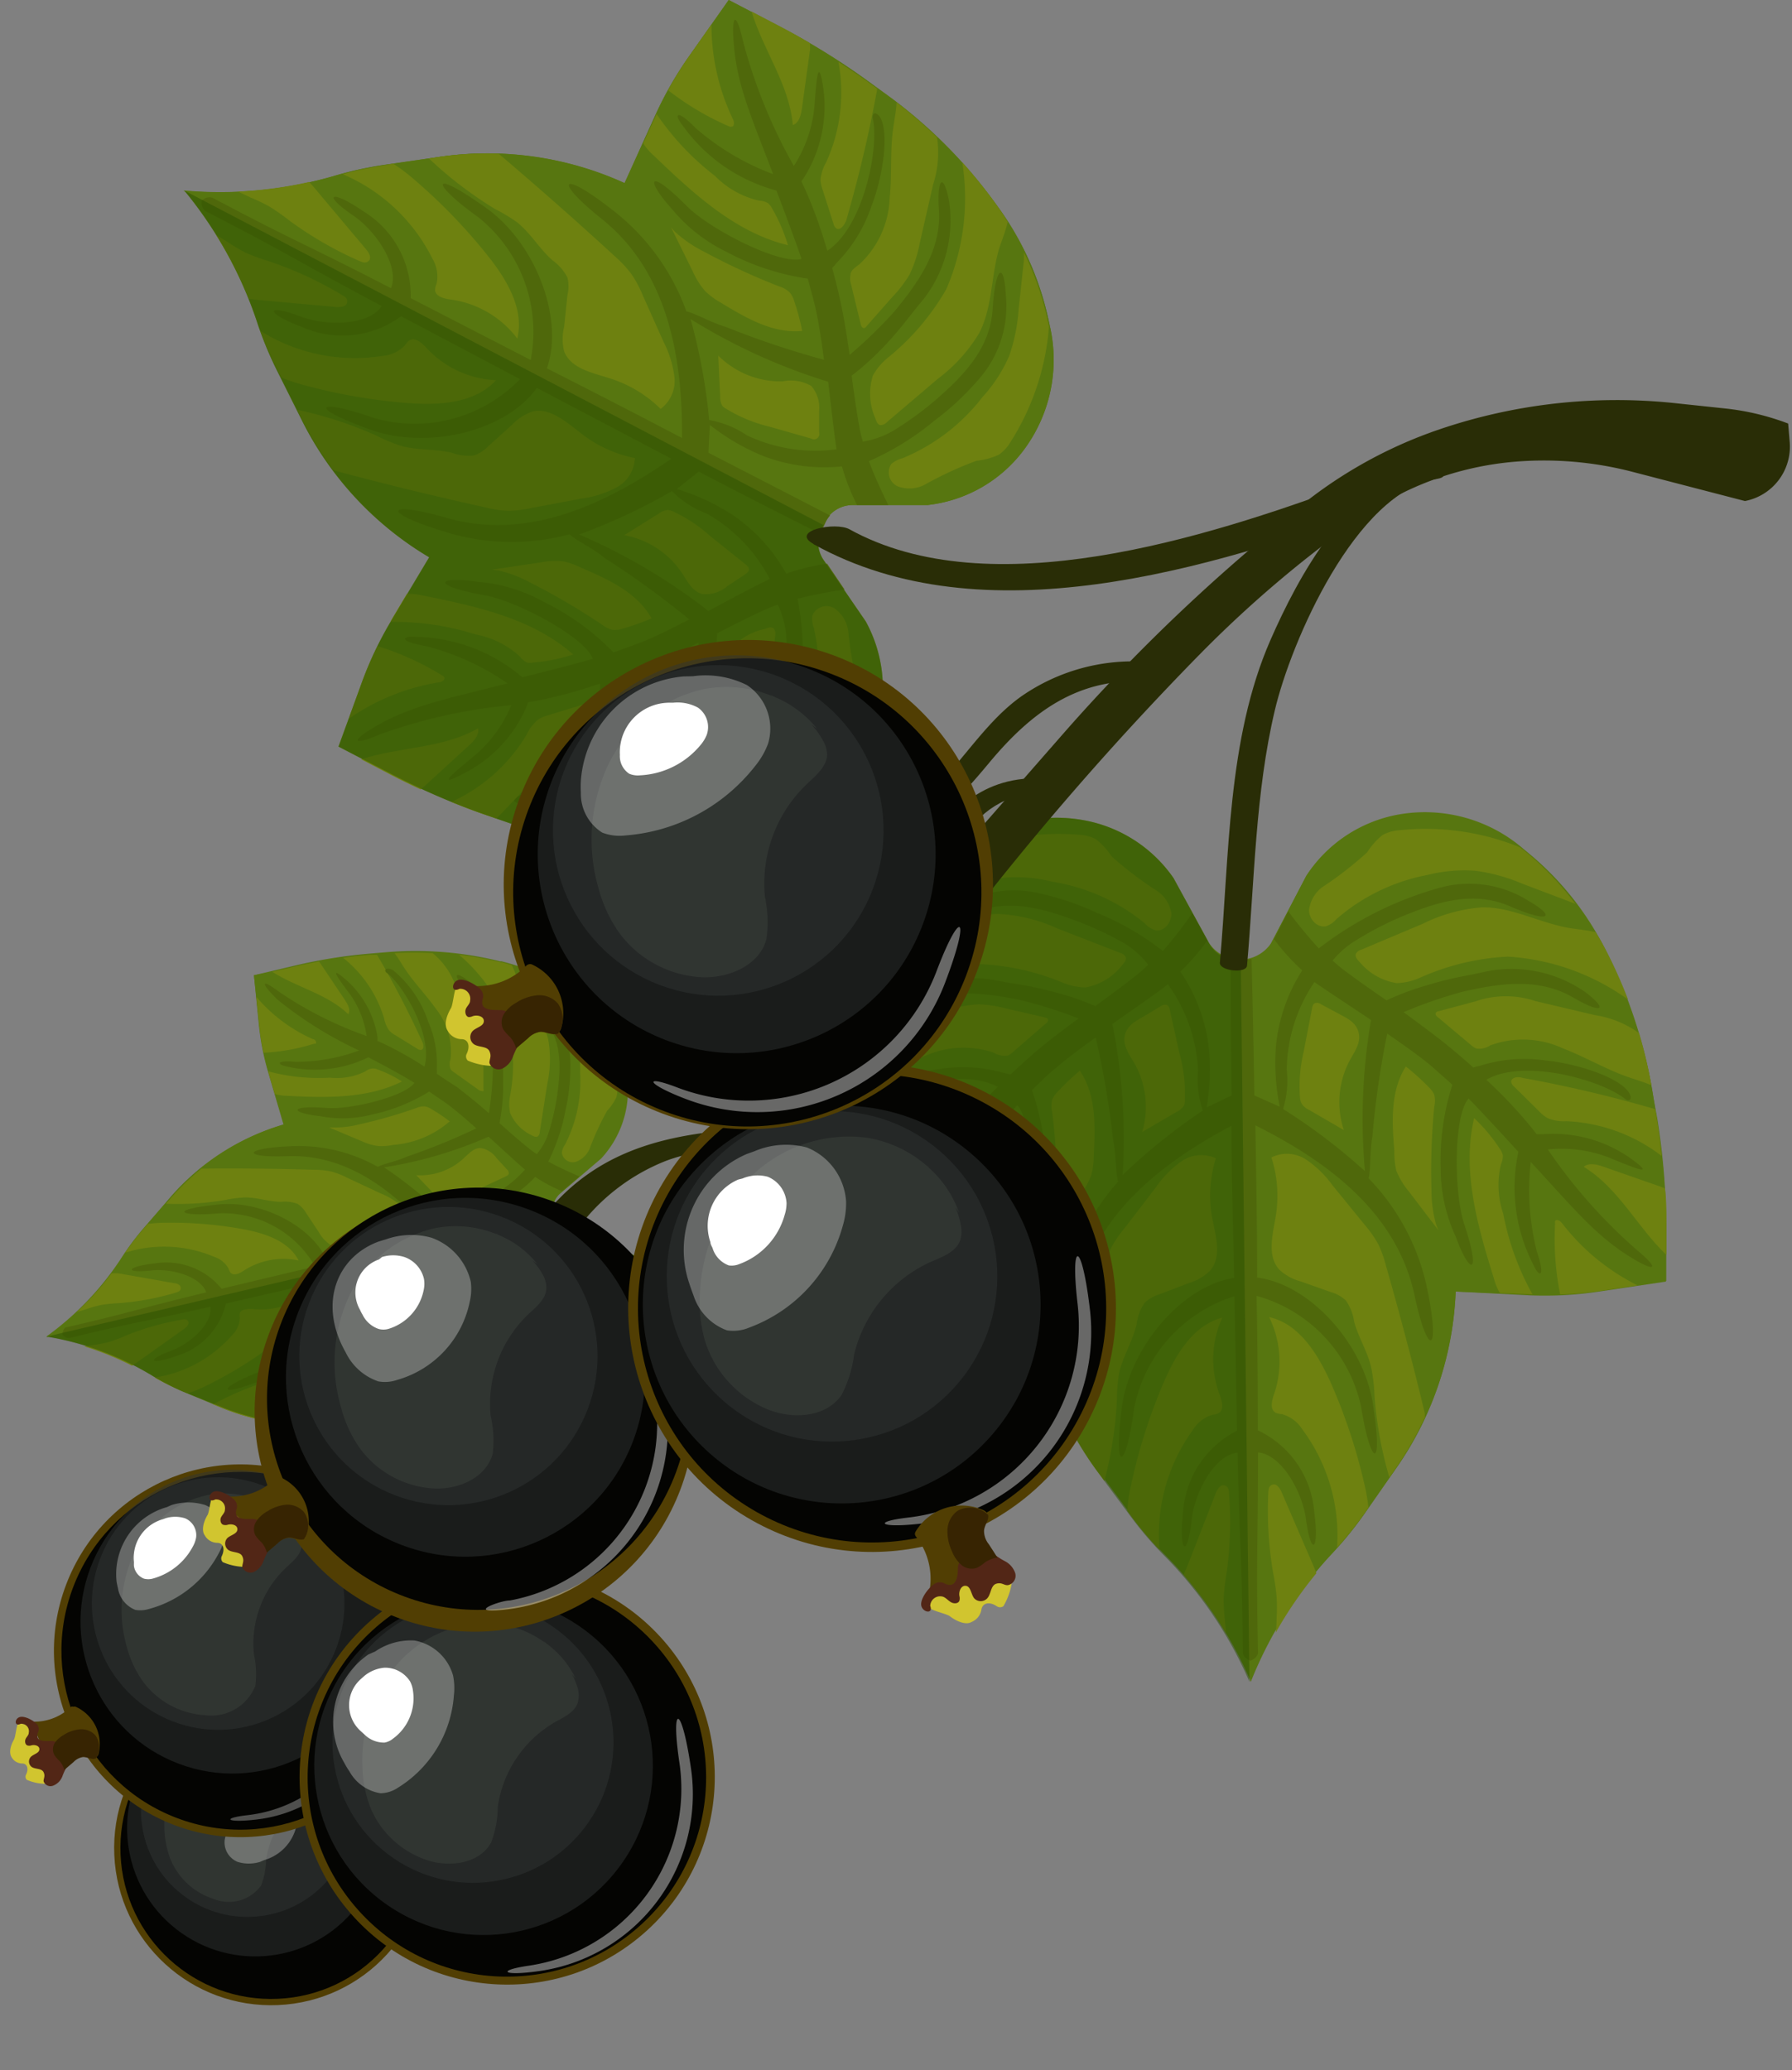 <svg xmlns="http://www.w3.org/2000/svg" viewBox="-0.581 0 102.892 118.879"><rect x="-0.581" y="0" width="102.892" height="118.879" fill="#808080" stroke="none"/><title>Depositphotos_103428438_03</title><g data-name="Layer 2"><g data-name="—ÎÓÈ_1"><path d="M50.63 74.69a20.75 20.75 0 0 0 3.89.1l4.3-.3a19 19 0 0 0 3.69 10l1.92 2.59a20.69 20.69 0 0 0 1.92 2.24 23.53 23.53 0 0 1 4.89 7.24 23.56 23.56 0 0 1 4.68-7.37 20.69 20.69 0 0 0 1.86-2.29l1.84-2.64A19 19 0 0 0 83 74.16l4.31.18a20.73 20.73 0 0 0 3.89-.21l3.89-.58v-3.37a40.76 40.76 0 0 0-.51-5.92L94.35 63a28 28 0 0 0-2.91-8.68l-.06-.11A17.07 17.07 0 0 0 87.13 49l-.43-.36a8.66 8.66 0 0 0-7-1.83 8 8 0 0 0-5.29 3.51l-2 3.83a2.15 2.15 0 0 1-3.57 0l-2.04-3.73a8 8 0 0 0-5.38-3.36 8.66 8.66 0 0 0-7 2l-.42.37a17.07 17.07 0 0 0-4.1 5.31l-.05.11a28 28 0 0 0-2.67 8.76L47 64.93a41 41 0 0 0-.35 5.93v3.37z" fill="#577610"/><path d="M70.66 55.11a1.8 1.8 0 0 0 1.77-1l2-3.83a8 8 0 0 1 5.29-3.51 8.66 8.66 0 0 1 7 1.83l.43.36a17.08 17.08 0 0 1 4.25 5.19l.06.11A28 28 0 0 1 94.35 63l.21 1.3a40.76 40.76 0 0 1 .51 5.92v3.37l-3.89.58a20.73 20.73 0 0 1-3.89.21L83 74.16a19 19 0 0 1-3.41 10.12l-1.84 2.64a20.69 20.69 0 0 1-1.86 2.29 23.56 23.56 0 0 0-4.68 7.37z" fill="#577610"/><path d="M89.11 70.24c-.1-.13-.32-.27-.4-.12a.24.24 0 0 0 0 .12 16.07 16.07 0 0 0 .29 4.09 20.7 20.7 0 0 0 2.27-.2l2.18-.32a12.52 12.52 0 0 1-4.34-3.57z" fill="#6e8110"/><path d="M73 85.67c-.1-.23-.29-.5-.52-.42s-.23.3-.24.5a21.3 21.3 0 0 0 .28 4.57 12.64 12.64 0 0 1 .2 1.39 9.62 9.62 0 0 1 0 1.19q0 .42-.05.84a23.53 23.53 0 0 1 2.33-3.4c-.05-.16-.12-.31-.18-.46z" fill="#6e8110"/><path d="M75.82 79.38c-.73-1.63-1.82-3.38-3.53-3.75a5.77 5.77 0 0 1 .28 4.43c-.13.37-.25.89.11 1.07a1.19 1.19 0 0 0 .34.07 2 2 0 0 1 1.17.87 10.2 10.2 0 0 1 2 6.79 20.56 20.56 0 0 0 1.55-1.94l.25-.36a10.88 10.88 0 0 0-.26-1.46 32.06 32.06 0 0 0-1.91-5.72z" fill="#6e8110"/><path d="M79 72.69a6.61 6.61 0 0 0-.45-1.26 6.81 6.81 0 0 0-.79-1.12l-1.84-2.26a6 6 0 0 0-1.5-1.46 2 2 0 0 0-2-.13 7.22 7.22 0 0 1 .26 3.31c-.17 1.07-.54 2.32.19 3.13a2.89 2.89 0 0 0 1.23.68l1.72.61a2.1 2.1 0 0 1 .87.48 2.75 2.75 0 0 1 .48 1.22c.25.94.82 1.79 1 2.74a9.9 9.9 0 0 1 .17 1.52 22.52 22.52 0 0 0 .85 4.68l.38-.54a19.09 19.09 0 0 0 1.66-2.91v-.22Q80.21 76.9 79 72.69z" fill="#6e8110"/><path d="M85.6 66.85a1.12 1.12 0 0 0 .11-.5.88.88 0 0 0-.16-.36 9.73 9.73 0 0 0-1.49-1.79c-.72 3.06.21 6.23 1.14 9.23a3.34 3.34 0 0 0 .34.82l1.8.07h.07a15.42 15.42 0 0 1-1.68-4.63 5.13 5.13 0 0 1-.13-2.84z" fill="#6e8110"/><path d="M79.59 67.22a4.51 4.51 0 0 0 .71 1.18l1.7 2.23c-.05-.14-.11-.27-.15-.41a7.43 7.43 0 0 1-.24-1.9 38.22 38.22 0 0 1 .16-4.77 1.5 1.5 0 0 0 0-.69 1.39 1.39 0 0 0-.32-.44 13.34 13.34 0 0 0-1.31-1.18c-.9 1.4-.8 3.2-.66 4.86a4.52 4.52 0 0 0 .11 1.12z" fill="#6e8110"/><path d="M74.16 63.38a1 1 0 0 0 .42.35l2 1.16a5.08 5.08 0 0 1 .34-4c.27-.5.65-1 .51-1.59s-.63-.81-1.09-1.06l-1.06-.57a.41.41 0 0 0-.36-.07c-.11.05-.15.19-.17.32l-.48 2.48a8.54 8.54 0 0 0-.21 2.6.92.92 0 0 0 .1.38z" fill="#6e8110"/><path d="M91.5 67c-.38-.14-.85-.26-1.15 0 2 1.21 3.08 3.47 4.75 5.06v-1.9c0-.64 0-1.28-.08-1.92l-.34-.13z" fill="#6e8110"/><path d="M86.19 62.14a.44.44 0 0 0 .16.25l1.45 1.43a2.13 2.13 0 0 0 .47.38 2.42 2.42 0 0 0 1.08.18 9.67 9.67 0 0 1 5.48 2c-.08-.69-.16-1.39-.27-2.08l-.1-.61a75.9 75.9 0 0 0-7.63-1.8c-.27-.09-.67-.02-.64.25z" fill="#6e8110"/><path d="M87.6 57.49a5.35 5.35 0 0 0-3.44 0l-2.16.58a.21.21 0 0 0-.13.07c-.06.09 0 .2.11.27L83.87 60a1 1 0 0 0 .33.21 1.15 1.15 0 0 0 .78-.18 5.45 5.45 0 0 1 4.16.16c1.33.51 2.56 1.26 3.92 1.71.39.13.8.25 1.18.42a27.76 27.76 0 0 0-.71-3A5.9 5.9 0 0 0 91 58.29z" fill="#6e8110"/><path d="M84.53 52.1a9.2 9.2 0 0 0-3.41.94l-3.56 1.5a.47.47 0 0 0-.29.23c-.06.17.08.33.2.45a3.47 3.47 0 0 0 2.13 1.23 3.53 3.53 0 0 0 1.4-.33 14 14 0 0 1 5-1.19 13.18 13.18 0 0 1 6.9 2.47 27.9 27.9 0 0 0-1.41-3.1l-.06-.11c-.12-.23-.26-.44-.39-.66-.48-.12-1-.16-1.49-.24-1.73-.29-3.31-1.21-5.02-1.19z" fill="#6e8110"/><path d="M79.8 47.67a2.35 2.35 0 0 0-1 .28 4.11 4.11 0 0 0-.89 1 21.16 21.16 0 0 1-2.58 2 1.92 1.92 0 0 0-.75 1.31c0 .52.48 1.05 1 .92a1.46 1.46 0 0 0 .58-.41 11.13 11.13 0 0 1 5.22-2.53 8.65 8.65 0 0 1 2.76-.24 10.34 10.34 0 0 1 2.68.74l2.64 1 .41.16a17 17 0 0 0-2.74-2.9l-.42-.34a14.39 14.39 0 0 0-6.91-.99z" fill="#6e8110"/><path d="M48.46 72.39c-1.57 1.36-.91 1.29.52.31 1.88-1.29 3.16-2.95 5.38-5.5a14.41 14.41 0 0 1-.21 5.15c-.49 1.59-.08 1.46.2.79a9.67 9.67 0 0 0 .7-6.54s2-2.3 2.78-3.14c.9 1 1 5.38.45 7.2-.91 3-.24 2.95.51.69a9.27 9.27 0 0 0 .68-3.91 14.3 14.3 0 0 0-.8-4.84s1-1 1.3-1.21c.7-.61 1.61-1.28 2.36-1.82a51.32 51.32 0 0 1 1 5.87c.17.79.14 1.91.29 2.41a12.83 12.83 0 0 0-3.11 6.5c-.64 3.69.09 3.91.75.29.87-4.73 4.7-7.79 8.87-10 0 3.11.09 5.63.15 8.74-3 .45-6 4-6.45 7.45-.5 4 .26 3.46.69.13a8.43 8.43 0 0 1 5.78-6.53q.07 3.86.15 7.72a5.68 5.68 0 0 0-3.11 4.79c-.24 2.18.25 2.61.5.34.17-1.57 1.3-3.73 2.64-3.87.1 5.4.27 6.07.3 11.48 0 .21.2.37.44.47.24-.1.43-.27.43-.48-.12-5.41 0-6.09 0-11.48 1.34.11 2.53 2.23 2.75 3.8.3 2.26.78 1.82.48-.36a5.68 5.68 0 0 0-3.24-4.71q0-3.86-.07-7.72a8.43 8.43 0 0 1 6 6.37c.52 3.31 1.3 3.87.68-.15-.53-3.46-3.63-6.9-6.65-7.27 0-3.11-.05-5.63-.1-8.74 4.23 2.11 8.14 5.07 9.14 9.77.77 3.6 1.49 3.36.74-.31A12.83 12.83 0 0 0 78 67.66c.13-.5.07-1.62.22-2.42a51.25 51.25 0 0 1 .85-5.89c.76.53 1.69 1.17 2.41 1.76.26.22 1.33 1.17 1.33 1.18a14.29 14.29 0 0 0-.67 4.86A9.26 9.26 0 0 0 83 71c.81 2.23 1.49 2.31.49-.71-.6-1.8-.62-6.23.25-7.21.82.82 2.86 3.06 2.86 3.06a9.67 9.67 0 0 0 .88 6.52c.29.66.71.78.18-.8a14.44 14.44 0 0 1-.35-5.14c2.3 2.48 3.61 4.11 5.53 5.34 1.46.94 2.11 1 .51-.33A30.26 30.26 0 0 1 88.29 66a7.61 7.61 0 0 1 3.52.47c1.35.55 2.88 1.22 1.17 0A7.68 7.68 0 0 0 88 65.13h-.35l-.27-.35A27.46 27.46 0 0 0 84.76 62c2.14-1.24 6.56 0 7.94 1.08.33.27.54-.07.1-.53-.85-.89-3.25-1.53-4.6-1.65a8.43 8.43 0 0 0-3.81.3 3.39 3.39 0 0 0-.38.1q-.67-.61-1.37-1.18c-.85-.7-1.73-1.33-2.63-2a26.09 26.09 0 0 1 3.37-1.17c2.09-.48 4.37-.84 6.37.33 1.57.92 2.06.76.79-.24a7.39 7.39 0 0 0-5.73-1.27c-1.4.32-1.83.32-3.27.75a16.22 16.22 0 0 0-2.51.92 69.76 69.76 0 0 1-2.48-1.76c-.22-.17-.42-.35-.62-.52A5.21 5.21 0 0 1 77.27 54 18.69 18.69 0 0 1 80 52.59c2-.82 4-1.44 6.07-.57 2.29 1 2.78.67 1.1-.3A6.37 6.37 0 0 0 82 51a20.13 20.13 0 0 0-6.86 3.46 27.15 27.15 0 0 1-1.75-2.13l-.82 1.6a12.35 12.35 0 0 0 1.62 1.79 9.78 9.78 0 0 0-1.51 4.36 12.53 12.53 0 0 0 .22 3.47l-1.46-.65q-.06-3.91-.16-7.83a1.79 1.79 0 0 1-.6 0 3.36 3.36 0 0 1-.6 0q0 3.92.06 7.83l-1.44.69a12.55 12.55 0 0 0 .12-3.48 9.77 9.77 0 0 0-1.63-4.32A12.4 12.4 0 0 0 68.74 54l-.86-1.57a27.22 27.22 0 0 1-1.69 2.18 15.57 15.57 0 0 0-3.81-2.2 15.62 15.62 0 0 0-3.14-1.08 6.37 6.37 0 0 0-5.19.9c-1.65 1-1.15 1.31 1.11.26 2-.93 4.06-.37 6.09.4A18.77 18.77 0 0 1 64 54.18a5.22 5.22 0 0 1 1.35 1.22c-.2.18-.39.37-.61.54-.79.63-1.61 1.23-2.43 1.83a16.28 16.28 0 0 0-2.54-.85c-1.45-.38-1.88-.37-3.29-.65a7.39 7.39 0 0 0-5.69 1.43c-1.24 1-.75 1.19.8.22 2-1.22 4.25-.93 6.36-.51a26.25 26.25 0 0 1 3.4 1.07c-.88.65-1.75 1.3-2.57 2q-.68.6-1.34 1.22a3.38 3.38 0 0 0-.39-.09 8.43 8.43 0 0 0-3.82-.2c-1.34.15-3.72.86-4.55 1.77-.43.47-.21.8.12.53 1.35-1.14 5.74-2.48 7.91-1.3a27.29 27.29 0 0 0-2.54 2.85l-.26.36h-.35A7.68 7.68 0 0 0 48.67 67c-1.68 1.26-.17.55 1.17 0a7.6 7.6 0 0 1 3.51-.57 30.23 30.23 0 0 1-4.89 5.96zm24.84-11a9.18 9.18 0 0 1 1.59-5c.6.43 2.64 1.76 3.25 2.18a33.67 33.67 0 0 0-.35 8.68 33.56 33.56 0 0 0-4.7-3.57 5.59 5.59 0 0 0 .2-2.32zm-6.81-4.85a9.18 9.18 0 0 1 1.72 4.92 5.6 5.6 0 0 0 .27 2.31 33.55 33.55 0 0 0-4.6 3.7 33.65 33.65 0 0 0-.59-8.67c.61-.45 2.61-1.8 3.19-2.29z" fill="#4f680b"/><path d="M52.65 70.75c.1-.14.31-.27.4-.13a.26.26 0 0 1 0 .12 16 16 0 0 1-.17 4.1 20.88 20.88 0 0 1-2.27-.14l-2.19-.26a12.52 12.52 0 0 0 4.23-3.69z" fill="#6e8110"/><path d="M69.23 85.73c.09-.23.27-.51.51-.43s.24.3.25.49a21.33 21.33 0 0 1-.15 4.58 12.65 12.65 0 0 0-.16 1.39 10 10 0 0 0 .06 1.18l.08.84a23.53 23.53 0 0 0-2.42-3.33c0-.16.11-.31.17-.46z" fill="#6e8110"/><path d="M66.18 79.51c.69-1.64 1.7-3.4 3.42-3.85a5.77 5.77 0 0 0-.15 4.43c.14.37.27.88-.08 1.07a1.18 1.18 0 0 1-.34.08 2 2 0 0 0-1.14.9A10.2 10.2 0 0 0 66 89a20.48 20.48 0 0 1-1.6-1.9l-.26-.35a10.79 10.79 0 0 1 .22-1.47 32 32 0 0 1 1.82-5.77z" fill="#6e8110"/><path d="M62.8 72.92a6.67 6.67 0 0 1 .42-1.27 6.73 6.73 0 0 1 .78-1.14l1.77-2.31a6 6 0 0 1 1.46-1.5 2 2 0 0 1 2-.19 7.22 7.22 0 0 0-.23 3.32c.2 1.07.61 2.31-.1 3.13a2.89 2.89 0 0 1-1.21.71l-1.7.65a2.1 2.1 0 0 0-.86.5 2.76 2.76 0 0 0-.45 1.23c-.23.95-.77 1.81-1 2.76a9.83 9.83 0 0 0-.13 1.53 22.5 22.5 0 0 1-.72 4.7l-.39-.53a19 19 0 0 1-1.74-2.86v-.22q1.03-4.27 2.1-8.51z" fill="#6e8110"/><path d="M56.06 67.26a1.12 1.12 0 0 1-.12-.49.88.88 0 0 1 .15-.36 9.65 9.65 0 0 1 1.44-1.83c.8 3 0 6.23-.88 9.26a3.38 3.38 0 0 1-.32.83l-1.8.12h-.07A15.47 15.47 0 0 0 56 70.12a5.15 5.15 0 0 0 .06-2.86z" fill="#6e8110"/><path d="M62.08 67.47a4.5 4.5 0 0 1-.68 1.2l-1.6 2.27c0-.14.1-.27.14-.42a7.41 7.41 0 0 0 .18-1.91 38.32 38.32 0 0 0-.29-4.77 1.48 1.48 0 0 1 0-.69 1.37 1.37 0 0 1 .31-.45 13.48 13.48 0 0 1 1.28-1.22c.94 1.38.89 3.17.8 4.84a4.49 4.49 0 0 1-.14 1.15z" fill="#6e8110"/><path d="M67.4 63.48a1 1 0 0 1-.41.36L65 65a5.08 5.08 0 0 0-.45-3.95c-.29-.5-.67-1-.55-1.58s.61-.83 1.06-1.09l1-.6a.41.41 0 0 1 .35-.08c.12.05.16.19.18.31l.55 2.47a8.52 8.52 0 0 1 .31 2.59.91.91 0 0 1-.05.41z" fill="#6e8110"/><path d="M50.16 67.59c.38-.15.85-.28 1.15 0-1.94 1.27-3 3.56-4.61 5.19v-3.83l.34-.14z" fill="#6e8110"/><path d="M55.34 62.57a.45.45 0 0 1-.15.25l-1.41 1.47a2.13 2.13 0 0 1-.46.39 2.42 2.42 0 0 1-1.07.21A9.67 9.67 0 0 0 46.82 67c.06-.7.12-1.39.21-2.08l.08-.62a76 76 0 0 1 7.58-2c.31-.06.67 0 .65.27z" fill="#6e8110"/><path d="M53.8 58a7.13 7.13 0 0 1 1.83-.33 7.12 7.12 0 0 1 1.61.25l2.2.51a.22.22 0 0 1 .13.07c.06.09 0 .2-.1.27l-1.87 1.62a1 1 0 0 1-.32.22 1.15 1.15 0 0 1-.79-.16 5.45 5.45 0 0 0-4.15.27c-1.32.54-2.53 1.33-3.87 1.81-.38.14-.79.27-1.17.45a27.92 27.92 0 0 1 .63-3 5.9 5.9 0 0 1 2.52-1.16z" fill="#6e8110"/><path d="M56.72 52.48a9.21 9.21 0 0 1 3.43.84l3.6 1.4a.47.47 0 0 1 .3.23c.06.16-.07.33-.19.46a3.47 3.47 0 0 1-2.1 1.29 3.54 3.54 0 0 1-1.38-.3 14 14 0 0 0-5-1.05A13.18 13.18 0 0 0 48.55 58a28 28 0 0 1 1.32-3.14l.05-.11c.11-.23.25-.44.37-.67.48-.13 1-.18 1.48-.28 1.69-.31 3.23-1.28 4.95-1.32z" fill="#6e8110"/><path d="M61.33 47.93a2.35 2.35 0 0 1 1 .25 4.11 4.11 0 0 1 .92 1 21.14 21.14 0 0 0 2.64 2 1.92 1.92 0 0 1 .79 1.29c0 .52-.45 1.07-.95.94a1.45 1.45 0 0 1-.59-.4 11.14 11.14 0 0 0-5.29-2.38 8.64 8.64 0 0 0-2.8-.23 10.36 10.36 0 0 0-2.66.82l-2.61 1.06-.4.17a17.05 17.05 0 0 1 2.62-3l.41-.35a14.39 14.39 0 0 1 6.92-1.17z" fill="#6e8110"/><path d="M70.66 55.11a1.8 1.8 0 0 1-1.8-.92l-2.06-3.77a8 8 0 0 0-5.38-3.36 8.66 8.66 0 0 0-7 2l-.42.37a17.07 17.07 0 0 0-4.1 5.31l-.05.11a28 28 0 0 0-2.67 8.76L47 64.93a41 41 0 0 0-.35 5.93v3.37l3.9.47a20.75 20.75 0 0 0 3.89.1l4.3-.3a19 19 0 0 0 3.69 10l1.92 2.59a20.69 20.69 0 0 0 1.92 2.24 23.53 23.53 0 0 1 4.89 7.24z" fill="#2a5100" opacity=".5"/><path d="M20.19 39.2a20.73 20.73 0 0 1 1.67-3.52l2.2-3.68a19 19 0 0 1-7.28-7.81l-1.44-2.88a20.85 20.85 0 0 1-1.13-2.72A23.54 23.54 0 0 0 10 10.94a23.56 23.56 0 0 0 8.69-.86 20.66 20.66 0 0 1 2.88-.62L24.71 9a19 19 0 0 1 10.57 1.51l1.78-3.93A20.75 20.75 0 0 1 39 3.21L41.26 0l3 1.56a40.72 40.72 0 0 1 5.04 3.13l1.07.77A28 28 0 0 1 56.8 12l.07.1a17.1 17.1 0 0 1 2.72 6.13l.12.55a8.66 8.66 0 0 1-1.53 7.09A8 8 0 0 1 52.67 29h-4.3a1.8 1.8 0 0 0-1.67 1.14 1.8 1.8 0 0 0 0 2l2.43 3.54a8 8 0 0 1 .59 6.32 8.66 8.66 0 0 1-4.95 5.3l-.52.21a17.07 17.07 0 0 1-6.59 1.27h-.12a28 28 0 0 1-9-1.56l-1.24-.43a40.82 40.82 0 0 1-5.45-2.36l-3-1.56z" fill="#577610"/><path d="M46.7 30.15A1.8 1.8 0 0 1 48.37 29h4.3a8 8 0 0 0 5.51-3.14 8.66 8.66 0 0 0 1.53-7.09l-.12-.55a17.09 17.09 0 0 0-2.72-6.13L56.8 12a28 28 0 0 0-6.43-6.51l-1.07-.8a40.72 40.72 0 0 0-5.05-3.13L41.26 0 39 3.21a20.75 20.75 0 0 0-1.94 3.38l-1.78 3.93A19 19 0 0 0 24.71 9l-3.19.46a20.66 20.66 0 0 0-2.88.63 23.56 23.56 0 0 1-8.69.86z" fill="#577610"/><path d="M41.51 6.86c.07.15.09.41-.08.41a.25.25 0 0 1-.12 0 16.06 16.06 0 0 1-3.53-2.09A20.76 20.76 0 0 1 39 3.21l1.27-1.8a12.52 12.52 0 0 0 1.24 5.45z" fill="#6e8110"/><path d="M20.45 14.33c.16.19.32.48.14.65s-.37.07-.55 0a21.31 21.31 0 0 1-4-2.31 12.76 12.76 0 0 0-1.15-.81 9.68 9.68 0 0 0-1.07-.51l-.73-.35a23.56 23.56 0 0 0 4.08-.55c.12.12.22.24.33.37z" fill="#6e8110"/><path d="M27.36 14.6c1.12 1.39 2.18 3.11 1.76 4.84a5.77 5.77 0 0 0-3.82-2.24c-.39-.05-.91-.18-.9-.58a1.2 1.2 0 0 1 .09-.34 2 2 0 0 0-.25-1.44A10.2 10.2 0 0 0 19.09 10a20.52 20.52 0 0 1 2.43-.51L22 9.4a10.81 10.81 0 0 1 1.18.89 32.06 32.06 0 0 1 4.18 4.31z" fill="#6e8110"/><path d="M34.77 14.76a6.59 6.59 0 0 1 .92 1 6.7 6.7 0 0 1 .64 1.21l1.19 2.66a6 6 0 0 1 .62 2 2 2 0 0 1-.79 1.85 7.22 7.22 0 0 0-2.84-1.73c-1-.33-2.32-.56-2.7-1.58a2.9 2.9 0 0 1 0-1.4l.19-1.83a2.11 2.11 0 0 0 0-1 2.76 2.76 0 0 0-.87-1c-.73-.65-1.23-1.53-2-2.16a9.79 9.79 0 0 0-1.29-.78 22.57 22.57 0 0 1-3.79-2.9l.66-.1a19 19 0 0 1 3.34-.17l.17.14q3.33 2.83 6.55 5.79z" fill="#6e8110"/><path d="M43 11.52a1.11 1.11 0 0 1 .49.13.86.86 0 0 1 .25.3 9.66 9.66 0 0 1 .92 2.13c-3.05-.74-5.46-3-7.73-5.17a3.34 3.34 0 0 1-.58-.68l.75-1.64v-.07a15.43 15.43 0 0 0 3.37 3.58A5.14 5.14 0 0 0 43 11.52z" fill="#6e8110"/><path d="M39.91 16.72a4.54 4.54 0 0 1-.73-1.17l-1.23-2.49c.1.11.19.22.3.32a7.45 7.45 0 0 0 1.59 1.07 38.4 38.4 0 0 0 4.33 2 1.48 1.48 0 0 1 .6.35 1.38 1.38 0 0 1 .25.49 13.39 13.39 0 0 1 .46 1.71c-1.66.17-3.21-.73-4.64-1.6a4.56 4.56 0 0 1-.93-.68z" fill="#6e8110"/><path d="M40.89 23.3a1 1 0 0 1-.12-.53l-.11-2.35a5.08 5.08 0 0 0 3.69 1.48 2.36 2.36 0 0 1 1.65.26 1.92 1.92 0 0 1 .45 1.45v1.21a.31.31 0 0 1-.46.36l-2.43-.69a8.55 8.55 0 0 1-2.42-1 .92.92 0 0 1-.25-.19z" fill="#6e8110"/><path d="M45.47 6.18c-.05.4-.16.88-.53 1-.19-2.31-1.71-4.32-2.37-6.52l1.68.88c.57.3 1.13.61 1.68.94v.37z" fill="#6e8110"/><path d="M47.43 13.11a.44.44 0 0 1-.15-.25l-.62-1.94a2.15 2.15 0 0 1-.13-.59 2.43 2.43 0 0 1 .32-1 9.67 9.67 0 0 0 .71-5.78c.58.38 1.17.77 1.73 1.18l.5.36A76.16 76.16 0 0 1 48 12.68c-.11.26-.34.58-.57.43z" fill="#6e8110"/><path d="M52.22 14a7.13 7.13 0 0 1-.58 1.77 7.08 7.08 0 0 1-1 1.3l-1.49 1.69a.22.22 0 0 1-.12.08c-.11 0-.16-.11-.19-.22l-.59-2.44a1 1 0 0 1 0-.39c0-.27.3-.45.52-.62a5.45 5.45 0 0 0 1.73-3.78c.15-1.42 0-2.86.24-4.27.06-.4.14-.83.16-1.24a27.9 27.9 0 0 1 2.32 2 5.89 5.89 0 0 1-.22 2.7z" fill="#6e8110"/><path d="M55.64 19.13a9.2 9.2 0 0 1-2.37 2.62l-2.94 2.5a.47.47 0 0 1-.34.16c-.17 0-.26-.22-.31-.39a3.47 3.47 0 0 1-.14-2.46 3.54 3.54 0 0 1 .92-1.07 14 14 0 0 0 3.3-3.9 13.17 13.17 0 0 0 .91-7.27A27.82 27.82 0 0 1 56.8 12l.07.1c.15.21.27.43.41.64-.11.48-.31 1-.46 1.43-.51 1.61-.39 3.44-1.18 4.96z" fill="#6e8110"/><path d="M57.46 25.35a2.37 2.37 0 0 1-.69.76 4.14 4.14 0 0 1-1.29.35 21.13 21.13 0 0 0-3 1.39 1.91 1.91 0 0 1-1.51.08.88.88 0 0 1-.38-1.28 1.45 1.45 0 0 1 .63-.33 11.14 11.14 0 0 0 4.61-3.52 8.63 8.63 0 0 0 1.53-2.35 10.36 10.36 0 0 0 .55-2.73l.3-2.8v-.43a17 17 0 0 1 1.32 3.72l.12.53a14.4 14.4 0 0 1-2.19 6.61z" fill="#6e8110"/><path d="M28.78 40.49a7.61 7.61 0 0 1-2.09 2.88c-1.13.93-2.44 2-.56 1a7.69 7.69 0 0 0 3.49-3.72 2.6 2.6 0 0 0 .12-.33l.44-.07a27.26 27.26 0 0 0 3.69-1c.07 2.47-3.1 5.78-4.72 6.48-.39.17-.2.51.42.34 1.19-.33 2.89-2.13 3.63-3.26a8.43 8.43 0 0 0 1.55-3.5 3.29 3.29 0 0 0 .09-.39q.85-.31 1.69-.64c1-.41 2-.89 3-1.38a26.16 26.16 0 0 1-.57 3.52c-.58 2.06-1.34 4.25-3.32 5.44-1.55.94-1.65 1.45-.16.81a7.39 7.39 0 0 0 3.84-4.43c.38-1.39.59-1.76.9-3.23a16.25 16.25 0 0 0 .38-2.65c.9-.46 1.8-.92 2.72-1.34.25-.11.5-.21.76-.3a5.22 5.22 0 0 1 .48 1.76 18.7 18.7 0 0 1-.06 3.07c-.23 2.15-.65 4.24-2.39 5.61-1.95 1.54-1.91 2.13-.26 1.11A6.37 6.37 0 0 0 45 42.06a15.68 15.68 0 0 0 .45-3.29 15.58 15.58 0 0 0-.24-4.39 27.46 27.46 0 0 1 2.7-.53l-1-1.48a12.32 12.32 0 0 0-2.35.57 9.77 9.77 0 0 0-3.12-3.4 12.53 12.53 0 0 0-3.16-1.46l1.26-1q3.47 1.81 7 3.58a3.37 3.37 0 0 1 .23-.55 1.8 1.8 0 0 1 .31-.51q-3.52-1.82-6.98-3.6c0-.18.07-1.42.08-1.6a12.56 12.56 0 0 0 3 1.76 9.79 9.79 0 0 0 4.58.62 12.4 12.4 0 0 0 .87 2.22h1.79c-.4-.83-.79-1.65-1.11-2.52a15.6 15.6 0 0 0 3.74-2.31 15.71 15.71 0 0 0 2.44-2.25 6.37 6.37 0 0 0 1.68-5c-.11-1.94-.6-1.63-.76.85-.14 2.21-1.61 3.75-3.24 5.17a18.75 18.75 0 0 1-2.49 1.81 5.23 5.23 0 0 1-1.72.61c-.07-.26-.14-.52-.19-.79-.18-1-.32-2-.45-3a16.12 16.12 0 0 0 2-1.83c1-1.09 1.22-1.48 2.14-2.58a7.38 7.38 0 0 0 1.44-5.69c-.33-1.59-.69-1.22-.57.6.15 2.31-1.21 4.18-2.57 5.83a26.08 26.08 0 0 1-2.56 2.48c-.15-1.08-.32-2.16-.56-3.23a37.7 37.7 0 0 0-.44-1.76 3.38 3.38 0 0 0 .26-.3 8.43 8.43 0 0 0 2-3.27c.51-1.26 1-3.68.6-4.85-.21-.6-.61-.57-.52-.15.36 1.73-.55 6.22-2.62 7.58a27.23 27.23 0 0 0-1.3-3.59l-.19-.4a2.6 2.6 0 0 0 .2-.29 7.68 7.68 0 0 0 1.07-5c-.31-2.08-.41-.41-.52 1A7.6 7.6 0 0 1 45 9.53a30.24 30.24 0 0 1-2.91-7.13c-.45-2-.7-1.41-.52.31.2 2.29 1.06 4.17 2.24 7.29a14.43 14.43 0 0 1-4.43-2.63c-1.17-1.19-1.25-.76-.79-.2A9.67 9.67 0 0 0 44 10.94s1.08 2.83 1.44 3.93c-1.27.34-5.21-1.68-6.55-3-2.24-2.27-2.47-1.63-.89.13a9.26 9.26 0 0 0 3.11 2.45A14.28 14.28 0 0 0 45.8 16s.38 1.39.45 1.72c.2.9.36 2 .48 2.94a51.36 51.36 0 0 1-5.64-1.89c-.78-.22-1.75-.78-2.26-.89a12.83 12.83 0 0 0-4.24-5.82c-2.95-2.32-3.48-1.78-.61.52 3.75 3 4.63 7.84 4.6 12.57-2.75-1.44-5-2.6-7.76-4 1-2.86-.64-7.18-3.49-9.21-3.31-2.36-3.17-1.41-.44.54a8.43 8.43 0 0 1 3 8.19L23 17.12a5.68 5.68 0 0 0-2.74-5c-1.81-1.25-2.41-1-.54.27 1.3.89 2.66 2.92 2.15 4.16-4.79-2.48-5.46-2.65-10.24-5.19a.59.59 0 0 0-.62.16.59.59 0 0 0 .22.61c4.82 2.47 5.34 2.92 10.11 5.44-.73 1.13-3.17 1.17-4.65.61-2.13-.8-2-.17.08.6a5.68 5.68 0 0 0 5.68-.62l6.83 3.61a8.43 8.43 0 0 1-8.4 2.23c-3.16-1.12-4-.7-.19.67 3.29 1.18 7.8.09 9.55-2.4 2.75 1.45 5 2.63 7.73 4.07C34.1 29 29.65 31.08 25 29.72c-3.53-1-3.66-.29-.08.8a12.83 12.83 0 0 0 7.2.16c.38.36 1.4.83 2 1.35A51.23 51.23 0 0 1 39 35.57c-.83.42-1.83.94-2.69 1.28-.31.13-1.67.62-1.67.61a14.29 14.29 0 0 0-4-2.9 9.27 9.27 0 0 0-3.79-1.15c-2.35-.35-2.74.21.39.77 1.87.33 5.77 2.41 6.22 3.65-1.11.33-4.05 1.06-4.05 1.06a9.67 9.67 0 0 0-6.16-2.32c-.72-.06-1 .25.62.53a14.43 14.43 0 0 1 4.69 2.14c-3.28.84-5.33 1.23-7.33 2.33-1.52.84-1.87 1.39 0 .6a30.22 30.22 0 0 1 7.55-1.68zm11.36-16.37a33.43 33.43 0 0 0-1.07-5.8 33.62 33.62 0 0 0 7.9 3.6c.09.73.36 3.15.48 3.88a9.17 9.17 0 0 1-5.14-.8 5.59 5.59 0 0 0-2.17-.88zm0 11a33.63 33.63 0 0 0-7.47-4.43A33.54 33.54 0 0 0 38 28.2a5.59 5.59 0 0 0 2 1.29 9.17 9.17 0 0 1 3.62 3.76c-.72.32-2.86 1.48-3.51 1.82z" fill="#4f680b"/><path d="M24.62 39.18c.16 0 .39-.16.3-.3a.25.25 0 0 0-.09-.08 16.07 16.07 0 0 0-3.73-1.7 20.78 20.78 0 0 0-.9 2.09l-.75 2.08a12.52 12.52 0 0 1 5.17-2.09z" fill="#6e8110"/><path d="M18.73 17.63c.24 0 .57 0 .62-.26s-.16-.35-.33-.45A21.32 21.32 0 0 0 14.86 15a12.71 12.71 0 0 1-1.32-.48 9.75 9.75 0 0 1-1-.59l-.71-.44a23.56 23.56 0 0 1 1.88 3.67l.49.06z" fill="#6e8110"/><path d="M22.9 23.15c1.78.13 3.8 0 5-1.32a5.77 5.77 0 0 1-4-1.86c-.26-.29-.67-.64-1-.41a1.2 1.2 0 0 0-.23.27 2 2 0 0 1-1.32.61A10.2 10.2 0 0 1 14.37 19a20.63 20.63 0 0 0 1 2.29l.2.39a10.86 10.86 0 0 0 1.41.46 32 32 0 0 0 5.92 1.01z" fill="#6e8110"/><path d="M27.26 29.13a6.63 6.63 0 0 0 1.32.2 6.74 6.74 0 0 0 1.36-.16l2.86-.54a6 6 0 0 0 2-.63 2 2 0 0 0 1.07-1.7 7.22 7.22 0 0 1-3-1.35C32 24.29 31 23.37 30 23.63a2.9 2.9 0 0 0-1.18.76l-1.35 1.22a2.09 2.09 0 0 1-.83.54 2.75 2.75 0 0 1-1.3-.16c-1-.22-2-.13-2.9-.39A9.79 9.79 0 0 1 21 25a22.51 22.51 0 0 0-4.52-1.47l.3.59A19 19 0 0 0 18.56 27l.21.06q4.23 1.13 8.49 2.07z" fill="#6e8110"/><path d="M29.28 37.71a1.12 1.12 0 0 0 .38.33.89.89 0 0 0 .39 0 9.65 9.65 0 0 0 2.28-.46c-2.35-2.08-5.58-2.77-8.66-3.39a3.33 3.33 0 0 0-.89-.09l-.92 1.55v.06a15.45 15.45 0 0 1 4.87.72 5.14 5.14 0 0 1 2.55 1.28z" fill="#6e8110"/><path d="M31.8 32.24a4.53 4.53 0 0 0-1.38.06l-2.75.41.43.06a7.41 7.41 0 0 1 1.78.69A38.25 38.25 0 0 1 34 35.88a1.49 1.49 0 0 0 .62.29 1.39 1.39 0 0 0 .54-.07 13.48 13.48 0 0 0 1.67-.59c-.8-1.46-2.43-2.22-4-2.89a4.53 4.53 0 0 0-1.03-.38z" fill="#6e8110"/><path d="M37.76 29.28a1 1 0 0 0-.5.2l-2 1.25a5.08 5.08 0 0 1 3.32 2.18c.31.48.61 1.06 1.16 1.2a1.91 1.91 0 0 0 1.45-.46l1-.66c.1-.07.22-.16.23-.28s-.1-.23-.2-.31l-2-1.6a8.55 8.55 0 0 0-2.17-1.44.92.92 0 0 0-.29-.08z" fill="#6e8110"/><path d="M26.33 42.82c.3-.27.63-.63.54-1-2 1.16-4.52 1.06-6.71 1.78l1.68.88c.57.3 1.15.58 1.73.85l.28-.24z" fill="#6e8110"/><path d="M33.14 40.47a.44.44 0 0 0-.29 0l-1.95.6a2.15 2.15 0 0 0-.56.23 2.44 2.44 0 0 0-.67.86 9.67 9.67 0 0 1-4.34 3.89c.65.26 1.3.52 2 .75l.59.2a75.89 75.89 0 0 0 5.21-5.86c.13-.19.26-.57.01-.67z" fill="#6e8110"/><path d="M36.56 43.92a7.11 7.11 0 0 0 1.12-1.49 7.14 7.14 0 0 0 .5-1.54l.54-2.19a.22.22 0 0 0 0-.15c0-.09-.19-.07-.29 0l-2.34.91a1 1 0 0 0-.34.19 1.15 1.15 0 0 0-.21.78A5.45 5.45 0 0 1 33.43 44c-1.08.93-2.33 1.65-3.36 2.64-.3.28-.6.59-.93.84a28 28 0 0 0 2.94.78 5.89 5.89 0 0 0 2.17-1.73z" fill="#6e8110"/><path d="M42.76 43.77a9.2 9.2 0 0 0 .79-3.44l.38-3.85a.47.47 0 0 0-.07-.37c-.12-.13-.33-.09-.49 0a3.47 3.47 0 0 0-2.1 1.29 3.54 3.54 0 0 0-.35 1.37 14 14 0 0 1-1.32 4.94 13.18 13.18 0 0 1-5.45 4.9 27.94 27.94 0 0 0 3.4.23h.88c.34-.37.61-.8.92-1.2 1.05-1.41 2.65-2.35 3.41-3.87z" fill="#6e8110"/><path d="M48.91 41.71a2.36 2.36 0 0 0 .23-1 4.13 4.13 0 0 0-.45-1.26 21.22 21.22 0 0 1-.57-3.24 1.91 1.91 0 0 0-.79-1.28.88.88 0 0 0-1.27.42 1.46 1.46 0 0 0 .09.71 11.14 11.14 0 0 1-.25 5.79 8.66 8.66 0 0 1-1.06 2.6 10.34 10.34 0 0 1-1.93 2l-2.13 1.85-.33.28a17.06 17.06 0 0 0 3.81-1l.5-.2a14.38 14.38 0 0 0 4.15-5.67z" fill="#6e8110"/><path d="M46.7 30.15a1.8 1.8 0 0 0 0 2l2.43 3.54a8 8 0 0 1 .59 6.31 8.66 8.66 0 0 1-4.94 5.3l-.52.21a17.07 17.07 0 0 1-6.59 1.27h-.12a28 28 0 0 1-9-1.56l-1.24-.43a40.82 40.82 0 0 1-5.45-2.36l-3-1.56 1.34-3.69a20.73 20.73 0 0 1 1.67-3.52L24.06 32a19 19 0 0 1-7.28-7.81l-1.44-2.88a20.85 20.85 0 0 1-1.13-2.72A23.54 23.54 0 0 0 10 10.94z" fill="#2a5100" opacity=".5"/><path d="M21 87.39a14.87 14.87 0 0 1-.75-2.71l-.55-3.06a13.73 13.73 0 0 1-7.66-.83l-2.13-.89a15 15 0 0 1-1.9-1 17 17 0 0 0-5.92-2.16 17 17 0 0 0 4.34-4.57 15.07 15.07 0 0 1 1.28-1.7l1.52-1.75a13.72 13.72 0 0 1 6.49-4.16l-.88-3a15 15 0 0 1-.54-2.76L14 56l2.37-.56a29.5 29.5 0 0 1 4.24-.68l.95-.08a20.2 20.2 0 0 1 6.58.52h.08a12.33 12.33 0 0 1 4.38 2.07l.33.24a6.25 6.25 0 0 1 2.51 4.59 5.77 5.77 0 0 1-1.53 4.32l-2.34 2a1.55 1.55 0 0 0 .61 2.58l3 .79A5.76 5.76 0 0 1 38.47 75a6.25 6.25 0 0 1-.2 5.23l-.18.36a12.33 12.33 0 0 1-3 3.8l-.06.06a20.21 20.21 0 0 1-5.67 3.4l-.88.35a29.52 29.52 0 0 1-4.09 1.28L22 90z" fill="#577610"/><path d="M31.22 69.94a1.3 1.3 0 0 1 .37-1.41l2.34-2a5.76 5.76 0 0 0 1.53-4.32 6.25 6.25 0 0 0-2.51-4.59l-.33-.24a12.33 12.33 0 0 0-4.38-2.07h-.08a20.2 20.2 0 0 0-6.58-.52l-.95.08a29.5 29.5 0 0 0-4.24.68L14 56l.28 2.82a15 15 0 0 0 .54 2.76l.88 3a13.72 13.72 0 0 0-6.49 4.16L7.7 70.52a15.07 15.07 0 0 0-1.28 1.7 17 17 0 0 1-4.34 4.57z" fill="#577610"/><path d="M17.39 59.67c.11 0 .24.18.15.26a.18.18 0 0 1-.08 0 11.6 11.6 0 0 1-2.91.52 15.22 15.22 0 0 1-.25-1.62l-.16-1.59a9 9 0 0 0 3.25 2.43z" fill="#6e8110"/><path d="M9.41 73.68c.17 0 .4.11.39.29s-.17.21-.31.26a15.37 15.37 0 0 1-3.25.6 9.15 9.15 0 0 0-1 .1 7.06 7.06 0 0 0-.83.23l-.58.18a17 17 0 0 0 2-2.23h.35z" fill="#6e8110"/><path d="M13.32 70.57c1.27.23 2.66.67 3.25 1.81a4.16 4.16 0 0 0-3.15.58c-.24.16-.58.33-.77.11a.82.82 0 0 1-.11-.23 1.45 1.45 0 0 0-.82-.67 7.36 7.36 0 0 0-5.11-.24 14.84 14.84 0 0 1 1.09-1.41l.21-.24A7.79 7.79 0 0 1 9 70.21a23.07 23.07 0 0 1 4.32.36z" fill="#6e8110"/><path d="M17.44 67.17a4.78 4.78 0 0 1 1 .1 4.82 4.82 0 0 1 .92.36l1.9.89a4.31 4.31 0 0 1 1.29.8 1.47 1.47 0 0 1 .45 1.37 5.21 5.21 0 0 0-2.36.4c-.72.31-1.53.79-2.22.41a2.1 2.1 0 0 1-.69-.74l-.73-1.1a1.51 1.51 0 0 0-.49-.53 2 2 0 0 0-.94-.12c-.71 0-1.39-.26-2.1-.25a7.12 7.12 0 0 0-1.1.14 16.27 16.27 0 0 1-3.42.22l.31-.36A13.66 13.66 0 0 1 11 67.1h.16q3.13-.03 6.28.07z" fill="#6e8110"/><path d="M20.38 61.53a.81.81 0 0 1 .33-.16.64.64 0 0 1 .28 0 7 7 0 0 1 1.51.73c-2 1-4.4.94-6.66.82a2.41 2.41 0 0 1-.64-.1l-.37-1.25v-.05a11.15 11.15 0 0 0 3.53.36 3.71 3.71 0 0 0 2.02-.35z" fill="#6e8110"/><path d="M21.17 65.81a3.28 3.28 0 0 1-1-.29l-1.85-.78h.32a5.37 5.37 0 0 0 1.37-.17 27.72 27.72 0 0 0 3.32-.95 1.07 1.07 0 0 1 .49-.09 1 1 0 0 1 .36.15 9.61 9.61 0 0 1 1.06.71A5.58 5.58 0 0 1 22 65.74a3.27 3.27 0 0 1-.83.07z" fill="#6e8110"/><path d="M24.81 68.94a.74.74 0 0 1-.32-.23l-1.17-1.23a3.66 3.66 0 0 0 2.68-.93c.3-.28.61-.63 1-.63a1.38 1.38 0 0 1 .93.58l.59.64a.3.3 0 0 1 .11.24c0 .09-.11.14-.19.18l-1.65.77a6.17 6.17 0 0 1-1.78.62.67.67 0 0 1-.2-.01z" fill="#6e8110"/><path d="M19.23 57.43c.16.24.33.55.19.81-1.2-1.17-3-1.55-4.37-2.44l1.33-.31c.45-.11.91-.2 1.36-.28l.15.22z" fill="#6e8110"/><path d="M23.58 60.29a.32.32 0 0 1-.2-.07l-1.25-.77a1.53 1.53 0 0 1-.35-.26 1.74 1.74 0 0 1-.31-.72A7 7 0 0 0 19.12 55c.5-.07 1-.13 1.5-.17h.45a54.67 54.67 0 0 1 2.6 5c.08.17.1.44-.09.46z" fill="#6e8110"/><path d="M26.59 58.49a3.86 3.86 0 0 1 .59 2.41v1.63a.16.16 0 0 1 0 .1c0 .06-.14 0-.21 0l-1.47-1.05a.69.69 0 0 1-.21-.19.83.83 0 0 1 0-.58 3.94 3.94 0 0 0-.84-2.88c-.59-.84-1.33-1.57-1.88-2.45-.16-.25-.32-.52-.5-.75a20.29 20.29 0 0 1 2.19 0 4.26 4.26 0 0 1 1.21 1.6z" fill="#6e8110"/><path d="M30.9 59.7a6.63 6.63 0 0 1-.06 2.55L30.41 65a.34.34 0 0 1-.11.25c-.11.07-.24 0-.35-.06a2.51 2.51 0 0 1-1.24-1.28 2.55 2.55 0 0 1 0-1 10.1 10.1 0 0 0 0-3.69 9.51 9.51 0 0 0-2.94-4.4 20.24 20.24 0 0 1 2.42.44h.08l.53.16c.17.32.28.67.43 1 .45 1.14 1.38 2.08 1.67 3.28z" fill="#6e8110"/><path d="M34.82 62.24a1.69 1.69 0 0 1 0 .74 3 3 0 0 1-.54.8 15.26 15.26 0 0 0-1 2.17 1.38 1.38 0 0 1-.79.76.63.63 0 0 1-.81-.52 1 1 0 0 1 .19-.48 8 8 0 0 0 .86-4.1 6.25 6.25 0 0 0-.27-2 7.52 7.52 0 0 0-1-1.75l-1.16-1.67-.18-.26a12.33 12.33 0 0 1 2.48 1.41l.31.23a10.38 10.38 0 0 1 1.91 4.67z" fill="#6e8110"/><path d="M26.31 84a5.49 5.49 0 0 1 .22 2.56c-.18 1-.41 2.22.18.82a5.55 5.55 0 0 0 .15-3.68 1.86 1.86 0 0 0-.09-.24l.2-.25A19.66 19.66 0 0 0 28.52 81c1.21 1.32 1 4.62.48 5.77-.14.28.13.37.39 0a6.5 6.5 0 0 0 .45-3.5A6.08 6.08 0 0 0 29 80.6a2.35 2.35 0 0 0-.13-.26q.32-.57.62-1.15c.36-.71.67-1.43 1-2.16a18.78 18.78 0 0 1 1.35 2.19 6.16 6.16 0 0 1 .76 4.54c-.41 1.25-.22 1.57.29.52a5.33 5.33 0 0 0 0-4.23c-.45-.94-.51-1.24-1-2.19a11.68 11.68 0 0 0-1-1.63c.27-.68.55-1.35.85-2 .08-.18.18-.35.27-.52a3.77 3.77 0 0 1 1.09.73 13.5 13.5 0 0 1 1.42 1.71c.89 1.28 1.64 2.62 1.34 4.19-.34 1.76 0 2.06.38.73a4.6 4.6 0 0 0-.28-3.79 11.3 11.3 0 0 0-1.3-2A11.25 11.25 0 0 0 32.38 73a19.38 19.38 0 0 1 1.23-1.56l-1.25-.33a8.87 8.87 0 0 0-1 1.42 7.05 7.05 0 0 0-3.36-.42 9.05 9.05 0 0 0-2.41.69c0-.13.21-1 .23-1.13l5.5-1.33a2.36 2.36 0 0 1-.14-.41 1.32 1.32 0 0 1-.07-.43l-5.51 1.26-.71-.91a9.07 9.07 0 0 0 2.47-.45 7.06 7.06 0 0 0 2.79-1.82 8.92 8.92 0 0 0 1.54.82l1-.85a19.78 19.78 0 0 1-1.79-.85 11.25 11.25 0 0 0 1-3 11.3 11.3 0 0 0 .27-2.38 4.6 4.6 0 0 0-1.44-3.52c-1-1-1.1-.61 0 .82 1 1.27.89 2.81.67 4.35a13.62 13.62 0 0 1-.51 2.16 3.75 3.75 0 0 1-.65 1.14c-.16-.11-.32-.22-.48-.35-.57-.46-1.12-.94-1.66-1.43a11.8 11.8 0 0 0 .21-1.92c0-1.08 0-1.38-.05-2.42a5.33 5.33 0 0 0-1.89-3.79c-.93-.71-1-.34 0 .6a6.16 6.16 0 0 1 1.35 4.4 18.8 18.8 0 0 1-.23 2.56c-.59-.52-1.19-1-1.83-1.5Q25 62 24.5 61.66a2.43 2.43 0 0 0 0-.29 6.08 6.08 0 0 0-.5-2.72 6.5 6.5 0 0 0-2-2.93c-.4-.23-.6 0-.35.16 1 .78 2.64 3.66 2.14 5.37a19.77 19.77 0 0 0-2.41-1.35l-.29-.13a1.76 1.76 0 0 0 0-.25 5.54 5.54 0 0 0-1.77-3.23c-1.15-1-.41 0 .21.82a5.49 5.49 0 0 1 .94 2.38 21.86 21.86 0 0 1-5-2.52c-1.2-.89-1-.44-.14.41a22.24 22.24 0 0 0 4.71 2.94 10.43 10.43 0 0 1-3.66.65c-1.2-.1-1 .17-.53.26a7 7 0 0 0 4.72-.52s1.93 1 2.64 1.47c-.54.78-3.64 1.54-5 1.44-2.29-.17-2.11.29-.41.47a6.7 6.7 0 0 0 2.97-.09 10.32 10.32 0 0 0 3.29-1.32s.86.58 1.06.73c.54.4 1.15.94 1.65 1.38a37.13 37.13 0 0 1-4 1.63c-.53.25-1.32.4-1.66.58a9.26 9.26 0 0 0-5.06-1.18c-2.7.12-2.75.67-.09.57 3.47-.12 6.22 2.1 8.44 4.69l-6.14 1.46c-.78-2.05-3.74-3.62-6.25-3.38-2.92.28-2.4.72 0 .51a6.08 6.08 0 0 1 5.5 3.05L12.14 74a4.1 4.1 0 0 0-3.86-1.45c-1.57.17-1.8.58-.16.4 1.13-.13 2.83.34 3.14 1.26-3.79.91-4.23 1.13-8 2-.15 0-.23.2-.26.39a.42.42 0 0 0 .41.23c3.79-.93 4.29-.93 8.09-1.8.13 1-1.18 2.13-2.25 2.53-1.54.57-1.16.83.33.29a4.1 4.1 0 0 0 2.81-3l5.43-1.25a6.08 6.08 0 0 1-3.56 5.19c-2.25.88-2.53 1.52.21.46 2.35-.91 4.3-3.63 4.09-5.82L24.64 72c-.83 3.31-2.3 6.53-5.46 8-2.42 1.1-2.14 1.57.34.47a9.26 9.26 0 0 0 4-3.31c.38 0 1.16-.2 1.74-.22a37.08 37.08 0 0 1 4.29-.32c-.25.62-.56 1.38-.86 2-.11.22-.62 1.12-.62 1.12a10.32 10.32 0 0 0-3.53.29 6.68 6.68 0 0 0-2.62 1.16c-1.45.92-1.4 1.41.57.23 1.18-.7 4.29-1.41 5.12-.94-.45.7-1.71 2.49-1.71 2.49a7 7 0 0 0-4.46 1.64c-.42.31-.44.62.59 0a10.42 10.42 0 0 1 3.57-1 22.2 22.2 0 0 0-2.91 4.73c-.43 1.17-.37 1.64.31.31A21.83 21.83 0 0 1 26.31 84zm-1.52-14.3a24.17 24.17 0 0 0-3.32-2.67 24.25 24.25 0 0 0 6-1.76c.4.36 1.69 1.55 2.09 1.89a6.62 6.62 0 0 1-3.2 2 4 4 0 0 0-1.57.58zm5.15 6a24.25 24.25 0 0 0-6.17 1.11A24.15 24.15 0 0 0 25.55 73a4 4 0 0 0 1.67-.22 6.62 6.62 0 0 1 3.75.35c-.22.47-.84 2.11-1.03 2.61z" fill="#4f680b"/><path d="M23.42 85.29c.08-.09.14-.27 0-.3h-.09a11.61 11.61 0 0 0-2.84.83 14.71 14.71 0 0 0 .5 1.57l.57 1.49a9 9 0 0 1 1.86-3.59z" fill="#6e8110"/><path d="M10 76.3c.14-.1.31-.28.22-.43s-.25-.12-.39-.09a15.43 15.43 0 0 0-3.18.91 9.18 9.18 0 0 1-.95.36 7.13 7.13 0 0 1-.84.17l-.6.09A17 17 0 0 1 7 78.42l.3-.2z" fill="#6e8110"/><path d="M14.91 77.35c1-.77 2.08-1.79 2.1-3.07a4.16 4.16 0 0 1-3.08.88c-.28 0-.67 0-.74.24a.86.86 0 0 0 0 .25 1.44 1.44 0 0 1-.43 1A7.37 7.37 0 0 1 8.3 79.1a15 15 0 0 0 1.61.79l.29.12a7.85 7.85 0 0 0 1-.41 23.17 23.17 0 0 0 3.71-2.25z" fill="#6e8110"/><path d="M20.12 78.56a4.75 4.75 0 0 0 .82-.51 4.89 4.89 0 0 0 .66-.73l1.31-1.65a4.34 4.34 0 0 0 .79-1.29 1.47 1.47 0 0 0-.22-1.43 5.21 5.21 0 0 1-2.29.7c-.78 0-1.72 0-2.17.62a2.1 2.1 0 0 0-.29 1l-.16 1.3a1.51 1.51 0 0 1-.2.69 2 2 0 0 1-.78.53c-.62.33-1.13.85-1.77 1.16a7 7 0 0 1-1 .36 16.3 16.3 0 0 0-3.16 1.33l.44.18a13.67 13.67 0 0 0 2.31.72l.14-.07q2.79-1.42 5.57-2.91z" fill="#6e8110"/><path d="M25.27 82.29a.81.81 0 0 0 .37 0 .65.65 0 0 0 .23-.17 7 7 0 0 0 1-1.33c-2.26 0-4.36 1.12-6.33 2.24a2.41 2.41 0 0 0-.53.37l.23 1.28v.05a11.16 11.16 0 0 1 3-1.9 3.72 3.72 0 0 1 2.03-.54z" fill="#6e8110"/><path d="M24.07 78.11a3.27 3.27 0 0 0-.72.68L22 80.32l.27-.17a5.35 5.35 0 0 1 1.3-.46 27.56 27.56 0 0 1 3.43-.64 1.08 1.08 0 0 0 .48-.14 1 1 0 0 0 .26-.3 9.83 9.83 0 0 0 .63-1.11 5.58 5.58 0 0 0-3.53.29 3.25 3.25 0 0 0-.77.32z" fill="#6e8110"/><path d="M25.93 73.68a.75.75 0 0 0-.18.35l-.5 1.62a3.66 3.66 0 0 1 2.84-.38 1.71 1.71 0 0 0 1.2.11 1.38 1.38 0 0 0 .58-.93l.24-.84a.22.22 0 0 0-.26-.34h-1.83a6.18 6.18 0 0 0-1.86.24.67.67 0 0 0-.23.17z" fill="#6e8110"/><path d="M26.07 86.48c0-.29 0-.64-.19-.81-.55 1.58-2 2.71-2.82 4.13l1.33-.31c.45-.11.9-.23 1.34-.35v-.26z" fill="#6e8110"/><path d="M28.68 82a.32.32 0 0 0-.15.15l-.78 1.25a1.54 1.54 0 0 0-.2.39 1.74 1.74 0 0 0 0 .79 7 7 0 0 1-.54 4.17c.48-.16 1-.33 1.42-.52l.42-.16a55 55 0 0 0 .15-5.69c0-.2-.14-.47-.32-.38z" fill="#6e8110"/><path d="M32.17 82.24a3.87 3.87 0 0 0-.54-2.42l-.74-1.45a.16.16 0 0 0-.07-.08c-.07 0-.14 0-.17.12L29.8 80a.69.69 0 0 0-.1.26.82.82 0 0 0 .25.52 3.93 3.93 0 0 1 .54 3c-.15 1-.49 2-.59 3 0 .29-.05.6-.11.9a20.18 20.18 0 0 0 2-1 4.27 4.27 0 0 0 .37-2q-.01-1.19.01-2.44z" fill="#6e8110"/><path d="M35.49 79.24A6.63 6.63 0 0 0 34.3 77l-1.61-2.28a.34.34 0 0 0-.21-.17c-.12 0-.22.11-.29.21a2.51 2.51 0 0 0-.54 1.7 2.55 2.55 0 0 0 .45.91 10.09 10.09 0 0 1 1.61 3.32 9.5 9.5 0 0 1-.67 5.25 20.1 20.1 0 0 0 2-1.48l.07-.06c.14-.12.27-.25.4-.38 0-.36 0-.72-.06-1.08-.09-1.24.32-2.5.04-3.7z" fill="#6e8110"/><path d="M37.88 75.21a1.69 1.69 0 0 0-.35-.66 3 3 0 0 0-.84-.48 15.23 15.23 0 0 1-1.84-1.5 1.38 1.38 0 0 0-1-.33.63.63 0 0 0-.5.83 1.05 1.05 0 0 0 .38.35 8 8 0 0 1 2.59 3.28 6.26 6.26 0 0 1 .65 1.92 7.48 7.48 0 0 1-.11 2l-.29 2v.31a12.34 12.34 0 0 0 1.59-2.37l.18-.35a10.38 10.38 0 0 0-.46-5z" fill="#6e8110"/><path d="M31.22 69.94a1.3 1.3 0 0 0 1 1.1l3 .79A5.76 5.76 0 0 1 38.47 75a6.25 6.25 0 0 1-.2 5.23l-.18.36a12.33 12.33 0 0 1-3 3.8l-.07.06a20.21 20.21 0 0 1-5.67 3.4l-.88.35a29.52 29.52 0 0 1-4.09 1.28L22 90l-1-2.65a14.88 14.88 0 0 1-.75-2.71l-.55-3.06a13.73 13.73 0 0 1-7.66-.83l-2.13-.85a15 15 0 0 1-1.9-1H8a17 17 0 0 0-5.92-2.15z" fill="#2a5100" opacity=".5"/><path d="M98.52 23.46l-2.92-.31a31.67 31.67 0 0 0-13.52 1.5 26 26 0 0 0-8.63 4.94l-2.62 2.26a104.74 104.74 0 0 0-10.47 10.4l-4.56 5.21L20.92 96.2l1 .38L54.47 53.5a174.38 174.38 0 0 1 13.7-15.79l.06-.06a66.84 66.84 0 0 1 9.32-7.92A18 18 0 0 1 86 26.55a20.17 20.17 0 0 1 7.14.54l6.47 1.68a3.18 3.18 0 0 0 2.57-3.38l-.09-1.07a14.47 14.47 0 0 0-3.57-.86z" fill="#292d06"/><path d="M46.12 31.24c9.75 5.43 22.74 1.43 32.6-2.14 1.48-.53-1-1.56-1.87-1.24-8.17 3-20.58 7-28.66 2.53-.8-.44-3.43.08-2.07.84z" fill="#292d06"/><path d="M81.19 26.85c-4.27.7-7.27 6.35-8.82 9.89-2.5 5.7-2.36 12.45-2.91 18.55 0 .47 1.52.62 1.56.16.43-4.84.47-9.93 1.6-14.68.92-3.9 4.64-12.52 9.3-13.27 1-.16-.23-.73-.73-.65z" fill="#292d06"/><path d="M65.2 38a11.21 11.21 0 0 0-7.16 2c-2.88 2.06-4.3 5.75-7.7 7.12-.95.38 0 1.33.69 1 2.25-.91 3.68-2.51 5.21-4.35 2.36-2.83 5-4.82 8.84-4.65 1 0 1.09-1.06.11-1.11z" fill="#292d06"/><path d="M59.1 44.69c-3.45-.08-5.53 2.08-6.94 5.08-1.59 3.38-3.9 7.87-3.53 11.68.06.62 1.61.71 1.56.16-.28-2.87 1-5.35 2-8 1.31-3.33 2.65-8.18 7.21-8.07 1 0 .43-.86-.33-.88z" fill="#292d06"/><path d="M44.47 64.73c-5.59.16-10.65.7-14.18 5.57-.46.64 1.68 1.11 2.12.51a11.54 11.54 0 0 1 5.24-4.15c2.31-.87 4.87-.75 7.3-.82 1.51 0 .56-1.14-.49-1.11z" fill="#292d06"/><circle cx="14.99" cy="106.12" r="9.02" transform="rotate(-2.51 15.03 106.052)" fill="#513e03"/><circle cx="14.99" cy="106.12" r="8.66" transform="rotate(-2.51 15.03 106.052)" fill="#040402"/><circle cx="14.08" cy="104.97" r="7.36" transform="rotate(-54.9 14.087 104.977)" fill="#313534" opacity=".5"/><circle cx="13.63" cy="103.95" r="6.11" transform="rotate(-54.9 13.637 103.961)" fill="#313534" opacity=".5"/><path d="M14.7 106.76a5.09 5.09 0 0 1 2.56-3.68c.39-.21.85-.42 1-.85a1.11 1.11 0 0 0 0-.57 2.79 2.79 0 0 0-.27-.66l.16.2a4 4 0 0 0-1.25-1.55l-.11-.11.06.07a4.46 4.46 0 0 0-2.39-.88 5.19 5.19 0 0 0-4.12 1.84 6.49 6.49 0 0 0-1.48 4.32 5.18 5.18 0 0 0 .34 1.85 4 4 0 0 0 2.52 2.31 2.29 2.29 0 0 0 2.69-.78 4.44 4.44 0 0 0 .29-1.51z" fill="#3c433c" opacity=".5"/><path d="M14.58 106.81a2.64 2.64 0 0 0 1.91-2.81 2.35 2.35 0 0 0-.06-.27 1.08 1.08 0 0 0-.68-.83 1.13 1.13 0 0 0-.55 0 4.27 4.27 0 0 0-2.68 2.18 1.83 1.83 0 0 0-.2.57 1.21 1.21 0 0 0 .74 1.26 2.18 2.18 0 0 0 1.29 0z" fill="#fff" opacity=".3"/><circle cx="13.22" cy="94.78" r="10.7" transform="rotate(-69.23 13.226 94.786)" fill="#513e03"/><circle cx="13.22" cy="94.78" r="10.27" transform="rotate(-69.23 13.226 94.786)" fill="#040402"/><circle cx="12.76" cy="93.11" r="8.72" transform="rotate(-69.23 12.767 93.111)" fill="#313534" opacity=".5"/><circle cx="11.95" cy="92.07" r="7.25" transform="rotate(-69.23 11.952 92.077)" fill="#313534" opacity=".5"/><path d="M14 95a6 6 0 0 1 1.86-5c.39-.36.86-.74.87-1.26a1.32 1.32 0 0 0-.19-.65 3.3 3.3 0 0 0-.5-.68l.24.18a4.74 4.74 0 0 0-1.89-1.41l-.16-.09.09.07a5.28 5.28 0 0 0-3-.31 6.15 6.15 0 0 0-4.19 3.32 7.7 7.7 0 0 0-.43 5.4 6.18 6.18 0 0 0 .94 2 4.8 4.8 0 0 0 3.57 1.92 2.72 2.72 0 0 0 2.87-1.69A5.3 5.3 0 0 0 14 95z" fill="#3c433c" opacity=".5"/><path d="M9 86.54a4 4 0 0 0-2.89 4.25 3.82 3.82 0 0 0 .08.4 1.61 1.61 0 0 0 1 1.25 1.69 1.69 0 0 0 .81-.06 6.39 6.39 0 0 0 4-3.23 2.74 2.74 0 0 0 .3-.84 1.81 1.81 0 0 0-1.1-1.89 3.25 3.25 0 0 0-1.93 0z" fill="#fff" opacity=".3"/><path d="M8.79 87.23a2.3 2.3 0 0 0-1.68 2.47 2.39 2.39 0 0 0 0 .23.93.93 0 0 0 .58.72 1 1 0 0 0 .48 0 3.71 3.71 0 0 0 2.34-1.88 1.61 1.61 0 0 0 .17-.49 1.05 1.05 0 0 0-.64-1.1 1.89 1.89 0 0 0-1.12 0z" fill="#fff"/><path d="M5.07 100.74A2.35 2.35 0 0 0 3.76 98a.24.24 0 0 0-.12 0 .27.27 0 0 0-.14 0 3 3 0 0 1-2.18.86l-.32.2c0 .22.31.3.47.46s.24.73.56.89c.12.06.3.08.34.21a.33.33 0 0 1 0 .18l-.24 1.12a.23.23 0 0 0 .37.22l1.13-1a.94.94 0 0 1 .55-.29c.29 0 .62.23.82 0a.44.44 0 0 0 .07-.11z" fill="#513e03"/><path d="M2.21 101.54c-.21 0-.69 0-.62-.2s.13-.17.18-.27 0-.24-.07-.27a.28.28 0 0 0-.14 0c-.16 0 .37-.34.4-.5s-.2-.32-.33-.43-.42-.1-.49-.29.05-.26 0-.39A.32.32 0 0 0 .79 99c-.17 0-.25-.11-.34 0s-.14.73-.23.89c-.24.42-.27.79-.14 1a.7.7 0 0 0 .61.37c.28 0 .4.29.22.65a.25.25 0 0 0 .05.29 2.85 2.85 0 0 0 1.37.22c.24-.07.18-.99-.12-.88z" fill="#d1c52f"/><path d="M3.5 100.84a.52.52 0 0 0-.17-.21c-.29-.26-.53-.68-1-.66s-.91 0-.73-.5a.44.44 0 0 0-.06-.47c-.18-.19-.7-.5-1-.4s-.3.57.07.38a.43.43 0 0 1 .46.52c0 .14-.14.24-.19.38s0 .32.13.35a.39.39 0 0 0 .18 0c.2-.07.5 0 .49.22s-.33.27-.49.43a.39.39 0 0 0 .05.58c.21.14.57.07.68.3s0 .34 0 .52a.42.42 0 0 0 .56.25A.93.93 0 0 0 3 102a3.54 3.54 0 0 1 .3-.63c.08-.16.27-.37.2-.53z" fill="#522616"/><path d="M4.9 99.65a1.07 1.07 0 0 0-.9-.35 2 2 0 0 0-.92.32 1.53 1.53 0 0 0-.53.48.7.7 0 0 0 0 .69 1.91 1.91 0 0 0 .29.33 1.22 1.22 0 0 1 .27.51l.53-.45a.94.94 0 0 1 .55-.29c.25 0 .53.17.73.08a1.16 1.16 0 0 0-.02-1.32z" fill="#372402"/><path d="M20.73 95.31a8.07 8.07 0 0 1-7.11 8.92c-1.51.17-1.2.45.51.25a8.07 8.07 0 0 0 7.11-8.92c-.33-2.9-.82-2.95-.51-.25z" fill="#fff" opacity=".3"/><circle cx="28.53" cy="102.05" r="11.92" transform="rotate(-42.44 28.52 102.032)" fill="#513e03"/><circle cx="28.52" cy="102.05" r="11.44" transform="rotate(-42.43 28.536 102.052)" fill="#040402"/><circle cx="27.18" cy="101.39" r="9.72" transform="rotate(-55.47 27.182 101.386)" fill="#313534" opacity=".5"/><circle cx="26.57" cy="100.05" r="8.07" transform="rotate(-55.47 26.566 100.042)" fill="#313534" opacity=".5"/><path d="M28 103.75a6.72 6.72 0 0 1 3.33-4.89c.51-.28 1.12-.57 1.27-1.13a1.46 1.46 0 0 0 0-.75 3.64 3.64 0 0 0-.36-.87l.22.26a5.28 5.28 0 0 0-1.67-2l-.15-.14.08.1a5.88 5.88 0 0 0-3.17-1.13 6.85 6.85 0 0 0-5.42 2.48 8.57 8.57 0 0 0-1.9 5.73 6.86 6.86 0 0 0 .48 2.44 5.34 5.34 0 0 0 3.36 3c1.28.38 2.92.12 3.55-1.06a5.88 5.88 0 0 0 .38-2.04z" fill="#3c433c" opacity=".5"/><path d="M38.43 101.22a10.26 10.26 0 0 1-8.64 11.65c-1.92.28-1.51.62.66.3a10.26 10.26 0 0 0 8.64-11.65c-.54-3.69-1.17-3.73-.66-.3z" fill="#fff" opacity=".4"/><circle cx="26.68" cy="81.06" r="12.63" transform="rotate(-69.23 26.676 81.065)" fill="#513e03"/><circle cx="26.68" cy="81.06" r="12.12" transform="rotate(-69.6 26.242 80.55)" fill="#040402"/><path d="M37.15 81.9a10.33 10.33 0 0 1-8.45 10c-.55 0-2.39.69-.66.56a10.49 10.49 0 0 0 9.72-10.15c.04-3.73-.58-3.87-.61-.41z" fill="#fff" opacity=".4"/><circle cx="26.14" cy="79.09" r="10.3" transform="rotate(-69.23 26.137 79.088)" fill="#313534" opacity=".5"/><circle cx="25.17" cy="77.86" r="8.56" transform="rotate(-69.23 25.172 77.866)" fill="#313534" opacity=".5"/><path d="M27.59 81.3a7.12 7.12 0 0 1 2.2-5.87c.46-.42 1-.87 1-1.49a1.56 1.56 0 0 0-.22-.77 3.86 3.86 0 0 0-.59-.8l.29.21a5.59 5.59 0 0 0-2.23-1.67l-.19-.11.11.08a6.23 6.23 0 0 0-3.55-.36 7.26 7.26 0 0 0-4.95 3.92 9.08 9.08 0 0 0-.46 6.37 7.25 7.25 0 0 0 1.11 2.39 5.67 5.67 0 0 0 4.22 2.27c1.42.07 3-.61 3.38-2a6.25 6.25 0 0 0-.12-2.17z" fill="#3c433c" opacity=".5"/><path d="M21.19 71.28c-2.28.82-3.37 3.24-2.2 5.83.08.18.18.37.28.55a3.24 3.24 0 0 0 1.87 1.66 2.16 2.16 0 0 0 1.1-.09 5.89 5.89 0 0 0 4.15-4.48 3.21 3.21 0 0 0 .06-1.15 3.52 3.52 0 0 0-2.26-2.53 4.33 4.33 0 0 0-2.6.09z" fill="#fff" opacity=".3"/><path d="M21.18 72.32a2 2 0 0 0-1.09 2.89q.06.14.14.27a1.61 1.61 0 0 0 .93.83 1.07 1.07 0 0 0 .55 0A2.93 2.93 0 0 0 23.76 74a1.59 1.59 0 0 0 0-.57 1.74 1.74 0 0 0-1.12-1.25 2.14 2.14 0 0 0-1.29 0z" fill="#fff"/><path d="M20.57 95a4.69 4.69 0 0 0-1.38 6.23q.13.25.29.48a2.48 2.48 0 0 0 1.79 1.26 1.85 1.85 0 0 0 1-.32 6.81 6.81 0 0 0 3.21-5.3 3.59 3.59 0 0 0-.05-1.15 2.82 2.82 0 0 0-2.21-2 3.62 3.62 0 0 0-2.26.63z" fill="#fff" opacity=".3"/><path d="M20.14 96.41a2 2 0 0 0 0 3l.22.2a1.58 1.58 0 0 0 1.14.45 1.05 1.05 0 0 0 .49-.23 2.87 2.87 0 0 0 1.14-2.75 1.54 1.54 0 0 0-.17-.54 1.71 1.71 0 0 0-1.46-.78 2.11 2.11 0 0 0-1.17.48z" fill="#fff"/><path d="M17.05 88.09a2.78 2.78 0 0 0-1.54-3.27.28.28 0 0 0-.14 0 .32.32 0 0 0-.17.11 3.54 3.54 0 0 1-2.58 1l-.41.2c0 .26.36.35.55.54s.28.86.66 1.05c.15.07.35.09.41.25a.39.39 0 0 1 0 .21l-.28 1.33a.27.27 0 0 0 .44.26l1.33-1.13a1.12 1.12 0 0 1 .65-.34c.34 0 .74.27 1 0a.54.54 0 0 0 .08-.21z" fill="#513e03"/><path d="M13.69 89c-.25 0-.82 0-.73-.23s.15-.2.21-.31 0-.29-.08-.32a.35.35 0 0 0-.16 0c-.18 0 .44-.4.47-.59s-.24-.38-.39-.51-.5-.12-.57-.34.06-.3 0-.46A.38.38 0 0 0 12 86c-.2.05-.29-.13-.4 0s-.17.87-.27 1c-.29.5-.32.93-.16 1.15a.83.83 0 0 0 .72.44c.33 0 .47.34.26.77a.3.3 0 0 0 .06.34 3.37 3.37 0 0 0 1.62.26c.27.04.17-1.06-.14-.96z" fill="#d1c52f"/><path d="M15.21 88.21A.61.61 0 0 0 15 88c-.34-.31-.62-.8-1.13-.78s-1.07 0-.86-.59a.52.52 0 0 0-.14-.51c-.21-.23-.83-.59-1.17-.47s-.36.68.08.45a.51.51 0 0 1 .55.61c0 .16-.17.29-.23.44s0 .38.16.41a.45.45 0 0 0 .21 0c.24-.08.59 0 .58.26s-.39.32-.58.5a.46.46 0 0 0 .06.68c.25.17.67.09.8.36s0 .41 0 .61a.5.5 0 0 0 .67.29 1.09 1.09 0 0 0 .54-.6 4.19 4.19 0 0 1 .36-.74c.16-.27.38-.48.31-.71z" fill="#522616"/><path d="M16.86 86.81a1.27 1.27 0 0 0-1-.41 2.4 2.4 0 0 0-1.09.38 1.79 1.79 0 0 0-.63.57.82.82 0 0 0-.06.81 2.22 2.22 0 0 0 .34.39 1.44 1.44 0 0 1 .32.6l.62-.53a1.12 1.12 0 0 1 .65-.34c.29 0 .63.2.86.1a1.36 1.36 0 0 0-.01-1.57z" fill="#372402"/><circle cx="49.49" cy="75.12" r="14" transform="rotate(-61.87 49.484 75.116)" fill="#513e03"/><circle cx="49.49" cy="75.12" r="13.44" transform="rotate(-61.86 49.498 75.123)" fill="#040402"/><path d="M61.29 74.86a11.08 11.08 0 0 1-9.73 12.28c-2.08.24-1.65.62.71.35A11.08 11.08 0 0 0 62 75.2c-.47-4-1.14-4.06-.71-.34z" fill="#fff" opacity=".4"/><circle cx="47.75" cy="74.92" r="11.42" transform="rotate(-49.87 47.737 74.916)" fill="#313534" opacity=".5"/><circle cx="47.19" cy="73.29" r="9.49" transform="rotate(-49.87 47.187 73.287)" fill="#313534" opacity=".5"/><path d="M48.46 77.77a7.89 7.89 0 0 1 4.46-5.34c.63-.27 1.37-.54 1.62-1.18a1.73 1.73 0 0 0 .05-.88 4.32 4.32 0 0 0-.32-1.06l.22.33a6.2 6.2 0 0 0-1.72-2.57l-.15-.19.08.12a6.91 6.91 0 0 0-3.58-1.68 8.05 8.05 0 0 0-6.62 2.28 10.07 10.07 0 0 0-2.88 6.48A8.05 8.05 0 0 0 39.9 77a6.28 6.28 0 0 0 3.58 3.92c1.46.6 3.4.47 4.27-.84a6.89 6.89 0 0 0 .71-2.31z" fill="#3c433c" opacity=".5"/><path d="M42.28 66.27A6 6 0 0 0 39 73.71q.11.34.24.68a3.16 3.16 0 0 0 1.92 2 2.36 2.36 0 0 0 1.28-.16 8.7 8.7 0 0 0 5.36-5.81A4.62 4.62 0 0 0 48 69a3.59 3.59 0 0 0-2.25-3.11 4.62 4.62 0 0 0-3 .21z" fill="#fff" opacity=".3"/><path d="M41.81 67.73a2.89 2.89 0 0 0-1.6 3.6c0 .11.07.22.12.33a1.53 1.53 0 0 0 .93 1 1.15 1.15 0 0 0 .62-.08 4.2 4.2 0 0 0 2.59-2.81 2.22 2.22 0 0 0 .11-.7 1.74 1.74 0 0 0-1.08-1.5 2.23 2.23 0 0 0-1.45.1z" fill="#fff"/><path d="M55.85 86.7A3.08 3.08 0 0 0 52 87.93a.32.32 0 0 0-.05.15.34.34 0 0 0 .1.2 3.92 3.92 0 0 1 .75 3l.16.48c.29 0 .44-.35.67-.53s1-.19 1.25-.58c.1-.15.15-.37.33-.41a.43.43 0 0 1 .24 0l1.42.49a.3.3 0 0 0 .35-.45l-1.06-1.63a1.23 1.23 0 0 1-.28-.76c0-.37.4-.77.17-1.06a.6.6 0 0 0-.2-.13z" fill="#513e03"/><path d="M56.41 90.54c0 .27-.12.9-.36.77s-.2-.2-.32-.28-.31-.09-.36 0a.39.39 0 0 0 0 .18c0 .21-.38-.54-.58-.6s-.45.21-.62.36-.21.53-.46.58-.32-.11-.5-.12a.42.42 0 0 0-.37.48c0 .23-.18.3 0 .45s.93.31 1.11.44c.51.39 1 .49 1.24.34a.92.92 0 0 0 .58-.73c.07-.36.44-.47.88-.18a.33.33 0 0 0 .38 0 3.72 3.72 0 0 0 .52-1.74c-.02-.28-1.23-.35-1.14.05z" fill="#d1c52f"/><path d="M55.72 88.75a.69.69 0 0 0-.3.18c-.39.33-1 .57-1 1.13s-.15 1.18-.77.86A.58.58 0 0 0 53 91c-.28.2-.77.83-.68 1.21s.69.49.51 0a.57.57 0 0 1 .75-.52c.17.07.29.23.46.32s.42.07.47-.11a.51.51 0 0 0 0-.24c-.06-.27.09-.64.37-.6s.29.47.47.71a.51.51 0 0 0 .76 0c.22-.25.19-.73.51-.83s.44.1.67.08a.55.55 0 0 0 .42-.69 1.2 1.2 0 0 0-.58-.68 4.74 4.74 0 0 1-.76-.5c-.18-.15-.37-.45-.65-.4z" fill="#522616"/><path d="M54.42 86.74a1.41 1.41 0 0 0-.6 1.09 2.68 2.68 0 0 0 .26 1.25 2 2 0 0 0 .53.77.92.92 0 0 0 .89.18 2.42 2.42 0 0 0 .48-.32 1.59 1.59 0 0 1 .71-.27l-.49-.76a1.23 1.23 0 0 1-.28-.76c0-.32.31-.66.23-.94a1.51 1.51 0 0 0-1.73-.24z" fill="#372402"/><circle cx="42.32" cy="51.24" r="14" transform="matrix(.35 -.94 .94 .35 -20.59 72.64)" fill="#513e03"/><circle cx="42.32" cy="51.24" r="13.44" transform="rotate(-69.23 42.324 51.235)" fill="#040402"/><circle cx="41.72" cy="49.04" r="11.42" transform="rotate(-69.23 41.727 49.048)" fill="#313534" opacity=".5"/><circle cx="40.66" cy="47.69" r="9.49" transform="rotate(-69.23 40.655 47.687)" fill="#313534" opacity=".5"/><path d="M43.34 51.5a7.89 7.89 0 0 1 2.43-6.5c.5-.47 1.12-1 1.14-1.65a1.73 1.73 0 0 0-.25-.85 4.33 4.33 0 0 0-.65-.89l.32.23A6.2 6.2 0 0 0 43.85 40l-.21-.12.12.09a6.91 6.91 0 0 0-3.93-.4 8.05 8.05 0 0 0-5.49 4.35 10.06 10.06 0 0 0-.56 7.07A8 8 0 0 0 35 53.6a6.28 6.28 0 0 0 4.68 2.51c1.57.08 3.37-.68 3.75-2.21a6.92 6.92 0 0 0-.09-2.4z" fill="#3c433c" opacity=".5"/><path d="M38.68 38.84a6.48 6.48 0 0 0-5.91 6 6.23 6.23 0 0 0 0 .68A2.64 2.64 0 0 0 34 47.81a2.78 2.78 0 0 0 1.35.16 10.46 10.46 0 0 0 7.44-4 4.5 4.5 0 0 0 .73-1.27 3 3 0 0 0-1.21-3.36 5.32 5.32 0 0 0-3.11-.51z" fill="#fff" opacity=".3"/><path d="M37.81 40.35a2.85 2.85 0 0 0-2.8 3 1.21 1.21 0 0 0 .54 1.08 1.28 1.28 0 0 0 .62.09 4.81 4.81 0 0 0 3.48-1.75 2.09 2.09 0 0 0 .35-.58 1.36 1.36 0 0 0-.51-1.56 2.45 2.45 0 0 0-1.42-.28z" fill="#fff"/><path d="M31.65 59a3.08 3.08 0 0 0-1.71-3.63.31.31 0 0 0-.16 0 .35.35 0 0 0-.18.12 3.92 3.92 0 0 1-2.86 1.13l-.46.22c0 .29.4.39.61.6s.32 1 .73 1.17c.16.08.39.1.45.27a.44.44 0 0 1 0 .24l-.31 1.47a.3.3 0 0 0 .49.29l1.48-1.26a1.23 1.23 0 0 1 .72-.37c.37 0 .82.3 1.07 0a.59.59 0 0 0 .13-.25z" fill="#513e03"/><path d="M27.92 60.08c-.27 0-.91 0-.8-.26s.17-.23.23-.35 0-.32-.09-.36a.38.38 0 0 0-.18 0c-.2 0 .49-.44.52-.65s-.26-.42-.43-.56-.55-.14-.64-.38.07-.34.05-.51a.42.42 0 0 0-.53-.31c-.22.06-.33-.14-.45.05s-.18 1-.3 1.16c-.32.56-.36 1-.18 1.27a.92.92 0 0 0 .8.49c.37 0 .52.38.29.85a.33.33 0 0 0 .07.38 3.73 3.73 0 0 0 1.8.29c.3-.05.23-1.26-.16-1.11z" fill="#d1c52f"/><path d="M29.61 59.16a.68.68 0 0 0-.22-.28c-.39-.35-.69-.88-1.25-.88s-1.19 0-1-.65a.58.58 0 0 0-.14-.55c-.24-.25-.92-.65-1.29-.52s-.4.75.09.5a.57.57 0 0 1 .61.68c0 .18-.19.32-.25.49s0 .42.17.45a.51.51 0 0 0 .23-.05c.26-.09.65 0 .64.29s-.43.35-.64.56a.51.51 0 0 0 .07.76c.28.19.75.1.89.4s0 .45 0 .67a.55.55 0 0 0 .74.33 1.2 1.2 0 0 0 .6-.66 4.74 4.74 0 0 1 .4-.82c.19-.23.43-.46.35-.72z" fill="#522616"/><path d="M31.44 57.61a1.41 1.41 0 0 0-1.16-.46 2.67 2.67 0 0 0-1.21.42 2 2 0 0 0-.7.63.92.92 0 0 0-.06.9 2.47 2.47 0 0 0 .38.43 1.6 1.6 0 0 1 .36.67l.69-.59a1.23 1.23 0 0 1 .72-.37c.32 0 .7.22 1 .11a1.51 1.51 0 0 0-.02-1.74z" fill="#372402"/><path d="M53.2 55.75a11.54 11.54 0 0 1-14.88 6.7c-2-.77-1.82-.22.49.66a11.54 11.54 0 0 0 14.88-6.7c1.49-3.92.89-4.3-.49-.66z" fill="#fff" opacity=".4"/></g></g></svg>